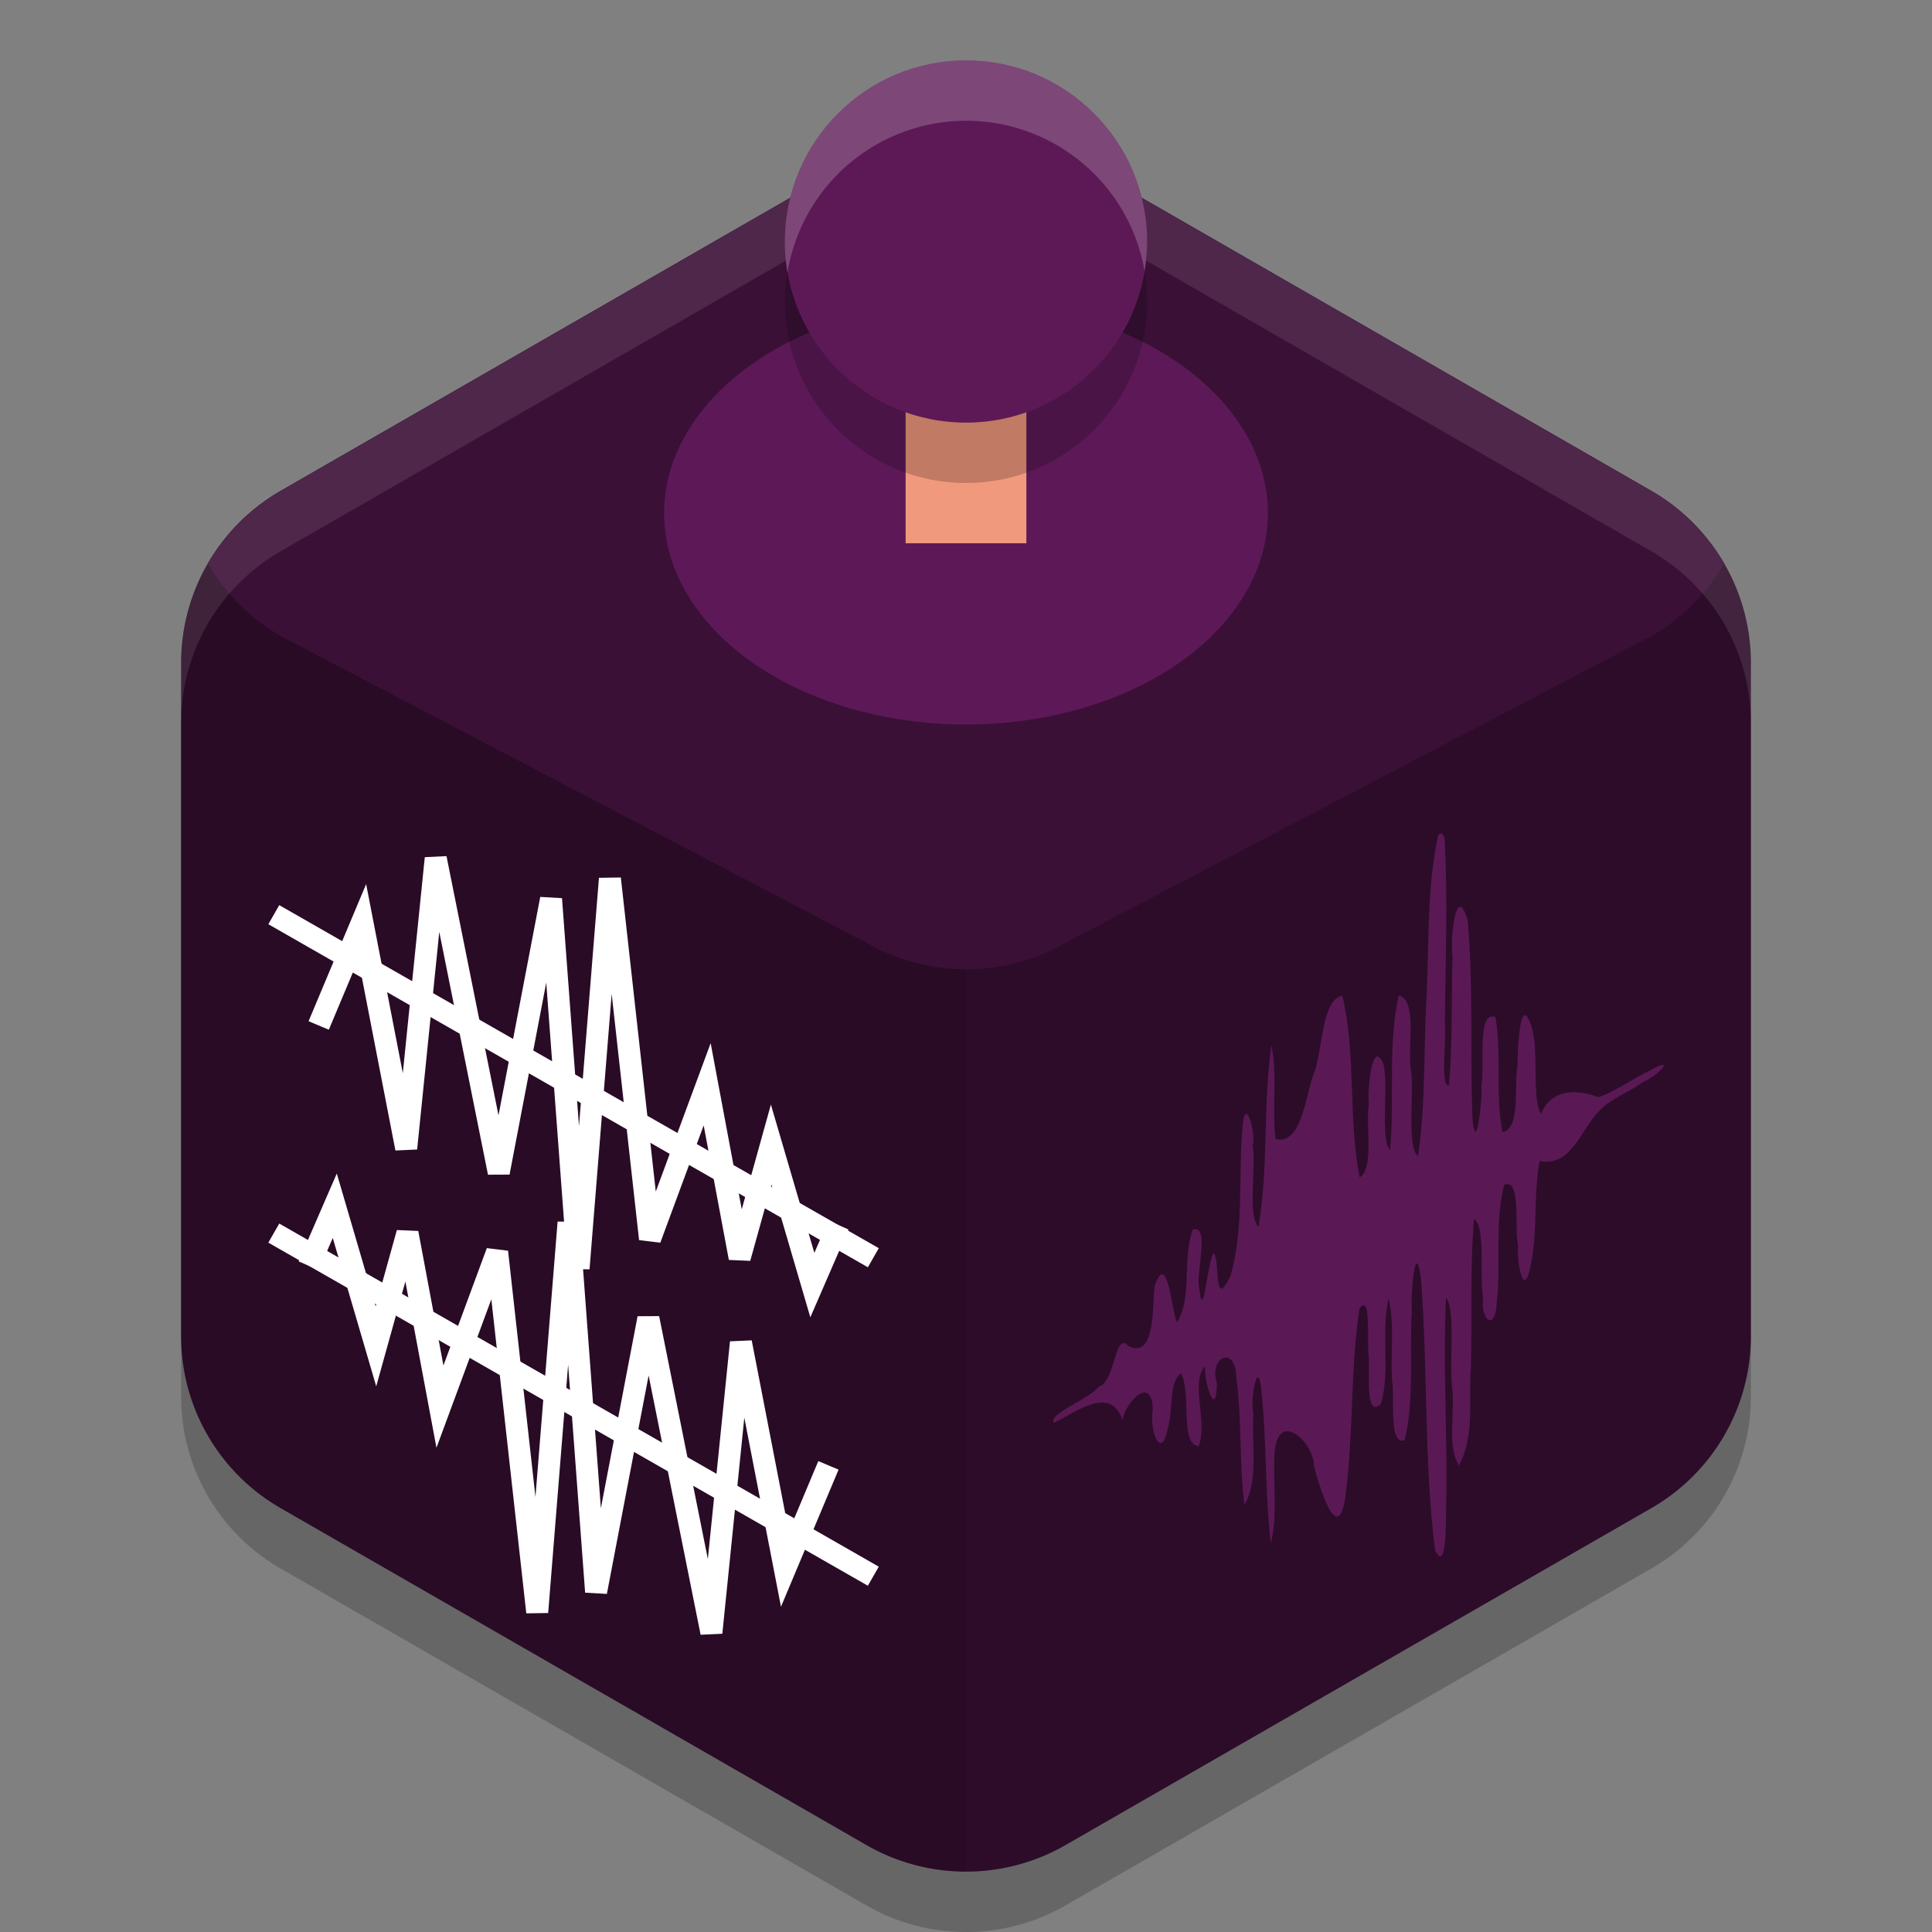 <svg xmlns="http://www.w3.org/2000/svg" width="32" height="32" version="1">
 <rect width="100%" height="100%" fill="#808080" stroke="none"/>
 <path style="opacity:0.2" d="M 16.078,3.111 V 3.112 A 3.297,3.285 0 0 0 14.351,3.55 L 4.649,9.13 A 3.297,3.285 0 0 0 3,11.975 V 23.136 A 3.297,3.285 0 0 0 4.649,25.98 L 14.351,31.56 A 3.297,3.285 0 0 0 17.649,31.56 L 27.351,25.98 A 3.297,3.285 0 0 0 29,23.136 V 11.975 A 3.297,3.285 0 0 0 27.351,9.13 L 17.649,3.55 A 3.297,3.285 0 0 0 16.078,3.111 Z"/>
 <path style="fill:#2d0c2a" d="M 16.078,2.111 V 2.112 A 3.297,3.285 0 0 0 14.351,2.55 L 4.649,8.13 A 3.297,3.285 0 0 0 3,10.975 V 22.136 A 3.297,3.285 0 0 0 4.649,24.98 L 14.351,30.56 A 3.297,3.285 0 0 0 17.649,30.56 L 27.351,24.98 A 3.297,3.285 0 0 0 29,22.136 V 10.975 A 3.297,3.285 0 0 0 27.351,8.13 L 17.649,2.55 A 3.297,3.285 0 0 0 16.078,2.111 Z"/>
 <path style="opacity:0.1" d="M 16,2.114 A 3.297,3.285 0 0 0 14.351,2.55 L 4.649,8.13 A 3.297,3.285 0 0 0 3,10.975 V 22.136 A 3.297,3.285 0 0 0 4.649,24.98 L 14.351,30.56 A 3.297,3.285 0 0 0 16,30.997 Z"/>
 <path style="fill:#3b1037" d="M 16.078,2.111 V 2.112 C 15.473,2.098 14.875,2.249 14.351,2.55 L 4.649,8.13 C 4.149,8.418 3.733,8.833 3.444,9.332 3.733,9.831 4.148,10.246 4.649,10.535 L 14.351,15.615 C 15.371,16.202 16.629,16.202 17.649,15.615 L 27.351,10.535 C 27.851,10.247 28.267,9.832 28.556,9.333 28.267,8.834 27.852,8.419 27.351,8.13 L 17.649,2.55 C 17.17,2.275 16.63,2.124 16.078,2.111 Z"/>
 <path style="fill:#ffffff;opacity:0.1" d="M 16.078 2.111 L 16.078 2.113 A 3.297 3.285 0 0 0 14.352 2.549 L 4.648 8.131 A 3.297 3.285 0 0 0 3 10.975 L 3 11.975 A 3.297 3.285 0 0 1 4.648 9.131 L 14.352 3.549 A 3.297 3.285 0 0 1 16.078 3.113 L 16.078 3.111 A 3.297 3.285 0 0 1 17.648 3.549 L 27.352 9.131 A 3.297 3.285 0 0 1 29 11.975 L 29 10.975 A 3.297 3.285 0 0 0 27.352 8.131 L 17.648 2.549 A 3.297 3.285 0 0 0 16.078 2.111 z"/>
 <ellipse style="fill:#5d1957" cx="16" cy="8.5" rx="5" ry="3.5"/>
 <rect style="fill:#f1997c" width="2" height="5.778" x="15" y="3.22"/>
 <circle style="opacity:0.2" cx="16" cy="5" r="3"/>
 <circle style="fill:#5d1956" cx="16" cy="4" r="3"/>
 <path style="fill:#5a1954" d="M 23.814,13.863 C 23.624,14.775 23.675,15.72 23.621,16.647 23.581,17.481 23.611,18.324 23.487,19.151 23.294,18.994 23.426,18.139 23.372,17.741 23.301,17.386 23.489,16.57 23.168,16.487 22.98,17.327 23.103,18.199 23.024,19.05 22.856,18.857 23.001,18.044 22.916,17.632 22.724,17.155 22.643,18.101 22.673,18.271 22.613,18.636 22.769,19.35 22.519,19.502 22.327,18.51 22.465,17.475 22.234,16.489 21.874,16.568 21.918,17.426 21.749,17.817 21.626,18.139 21.558,18.976 21.126,18.867 21.065,18.354 21.163,17.801 21.058,17.312 20.92,18.305 21.011,19.327 20.846,20.32 20.659,20.141 20.806,19.365 20.748,18.969 20.807,18.772 20.622,18.115 20.58,18.661 20.508,19.483 20.609,20.332 20.382,21.133 20.089,21.728 20.22,20.893 20.101,20.754 19.988,20.93 19.932,21.973 19.86,21.316 19.807,21.076 20.048,20.27 19.755,20.369 19.58,20.852 19.752,21.497 19.494,21.904 19.402,21.698 19.335,20.68 19.123,21.307 19.083,21.601 19.149,22.524 18.69,22.295 18.458,22.037 18.483,22.881 18.198,22.969 18.044,23.175 17.35,23.419 17.455,23.567 17.818,23.389 18.403,22.933 18.593,23.523 18.635,23.221 19.09,22.756 19.094,23.358 19.032,23.635 19.221,24.246 19.345,23.648 19.434,23.372 19.35,22.899 19.56,22.747 19.743,23.069 19.531,23.924 19.854,23.952 20.01,23.547 19.709,22.91 19.957,22.629 19.946,22.905 20.144,23.53 20.156,22.913 20.011,22.463 20.473,22.279 20.476,22.811 20.575,23.511 20.52,24.231 20.612,24.926 20.851,24.516 20.724,23.91 20.76,23.421 20.698,23.176 20.844,22.416 20.898,23.077 20.98,23.904 20.954,24.739 21.048,25.564 21.17,25.099 21.076,24.534 21.114,24.031 21.177,23.358 21.758,23.877 21.765,24.283 21.842,24.586 22.155,25.642 22.282,24.8 22.423,23.764 22.362,22.709 22.516,21.676 22.715,21.385 22.642,22.255 22.666,22.419 22.701,22.611 22.589,23.533 22.875,23.249 23.031,22.684 22.868,22.072 22.999,21.507 23.106,21.931 23.025,22.431 23.059,22.886 23.108,23.129 22.991,23.946 23.266,23.855 23.432,23.157 23.339,22.424 23.385,21.712 23.359,21.467 23.442,20.461 23.537,21.181 23.65,22.675 23.585,24.181 23.768,25.67 23.963,26.086 23.946,25.175 23.951,25.018 23.982,23.842 23.894,22.662 23.951,21.489 24.111,21.709 24.004,22.525 24.049,22.955 24.111,23.374 23.957,23.926 24.163,24.272 24.432,23.788 24.32,23.188 24.362,22.652 24.385,21.831 24.345,21.005 24.415,20.187 24.618,20.336 24.497,21.129 24.566,21.504 24.518,21.848 24.761,22.07 24.789,21.595 24.866,20.942 24.753,20.266 24.912,19.625 25.209,19.497 25.077,20.374 25.145,20.632 25.12,20.89 25.236,21.567 25.356,20.947 25.472,20.382 25.395,19.791 25.501,19.231 26.023,19.331 26.178,18.725 26.468,18.421 26.667,18.198 26.976,18.098 27.215,17.92 27.449,17.83 27.784,17.47 27.332,17.73 27.044,17.862 26.768,18.074 26.477,18.173 26.115,18.04 25.703,18.026 25.523,18.45 25.367,18.185 25.492,17.446 25.374,17.025 25.173,16.38 25.133,17.417 25.136,17.65 25.07,17.97 25.198,18.683 24.887,18.751 24.761,18.125 24.879,17.472 24.768,16.844 24.452,16.734 24.6,17.664 24.536,17.976 24.56,18.185 24.447,19.186 24.388,18.516 24.349,17.429 24.404,16.337 24.311,15.253 24.114,14.559 24.013,15.607 24.059,15.838 24.035,16.551 24.063,17.268 23.999,17.979 23.85,18.005 23.961,17.227 23.932,16.958 23.939,15.947 23.983,14.935 23.928,13.926 23.939,13.856 23.851,13.725 23.814,13.863 Z"/>
 <path style="fill:none;stroke:#ffffff;stroke-width:0.364;stroke-linecap:square" d="M 5.349,16.817 C 5.349,16.817 6,15.267 6,15.267 6,15.267 6.728,19.021 6.728,19.021 6.728,19.021 7.217,14.216 7.217,14.216 7.217,14.216 8.261,19.421 8.261,19.421 8.261,19.421 9.127,14.89 9.127,14.89 9.127,14.89 9.583,21.009 9.583,21.009 9.583,21.009 10.102,14.554 10.102,14.554 10.102,14.554 10.766,20.52 10.766,20.52 10.766,20.52 11.713,17.959 11.713,17.959 11.713,17.959 12.251,20.835 12.251,20.835 12.251,20.835 12.773,18.958 12.773,18.958 12.773,18.958 13.455,21.285 13.455,21.285 13.455,21.285 13.814,20.458 13.814,20.458"/>
 <path style="fill:none;stroke:#ffffff;stroke-width:0.364" d="M 4.535,15.15 C 4.535,15.15 14.465,20.832 14.465,20.832"/>
 <path style="fill:none;stroke:#ffffff;stroke-width:0.364;stroke-linecap:square" d="M 13.651,24.439 C 13.651,24.439 13,25.989 13,25.989 13,25.989 12.272,22.235 12.272,22.235 12.272,22.235 11.783,27.041 11.783,27.041 11.783,27.041 10.739,21.835 10.739,21.835 10.739,21.835 9.873,26.366 9.873,26.366 9.873,26.366 9.417,20.248 9.417,20.248 9.417,20.248 8.898,26.702 8.898,26.702 8.898,26.702 8.234,20.736 8.234,20.736 8.234,20.736 7.287,23.298 7.287,23.298 7.287,23.298 6.749,20.422 6.749,20.422 6.749,20.422 6.227,22.299 6.227,22.299 6.227,22.299 5.545,19.971 5.545,19.971 5.545,19.971 5.186,20.798 5.186,20.798"/>
 <path style="fill:none;stroke:#ffffff;stroke-width:0.364" d="M 14.465,26.107 C 14.465,26.107 4.535,20.424 4.535,20.424"/>
 <path style="fill:#ffffff;opacity:0.2" d="M 16 1 A 3 3 0 0 0 13 4 A 3 3 0 0 0 13.043 4.514 A 3 3 0 0 1 16 2 A 3 3 0 0 1 18.957 4.486 A 3 3 0 0 0 19 4 A 3 3 0 0 0 16 1 z"/>
</svg>
